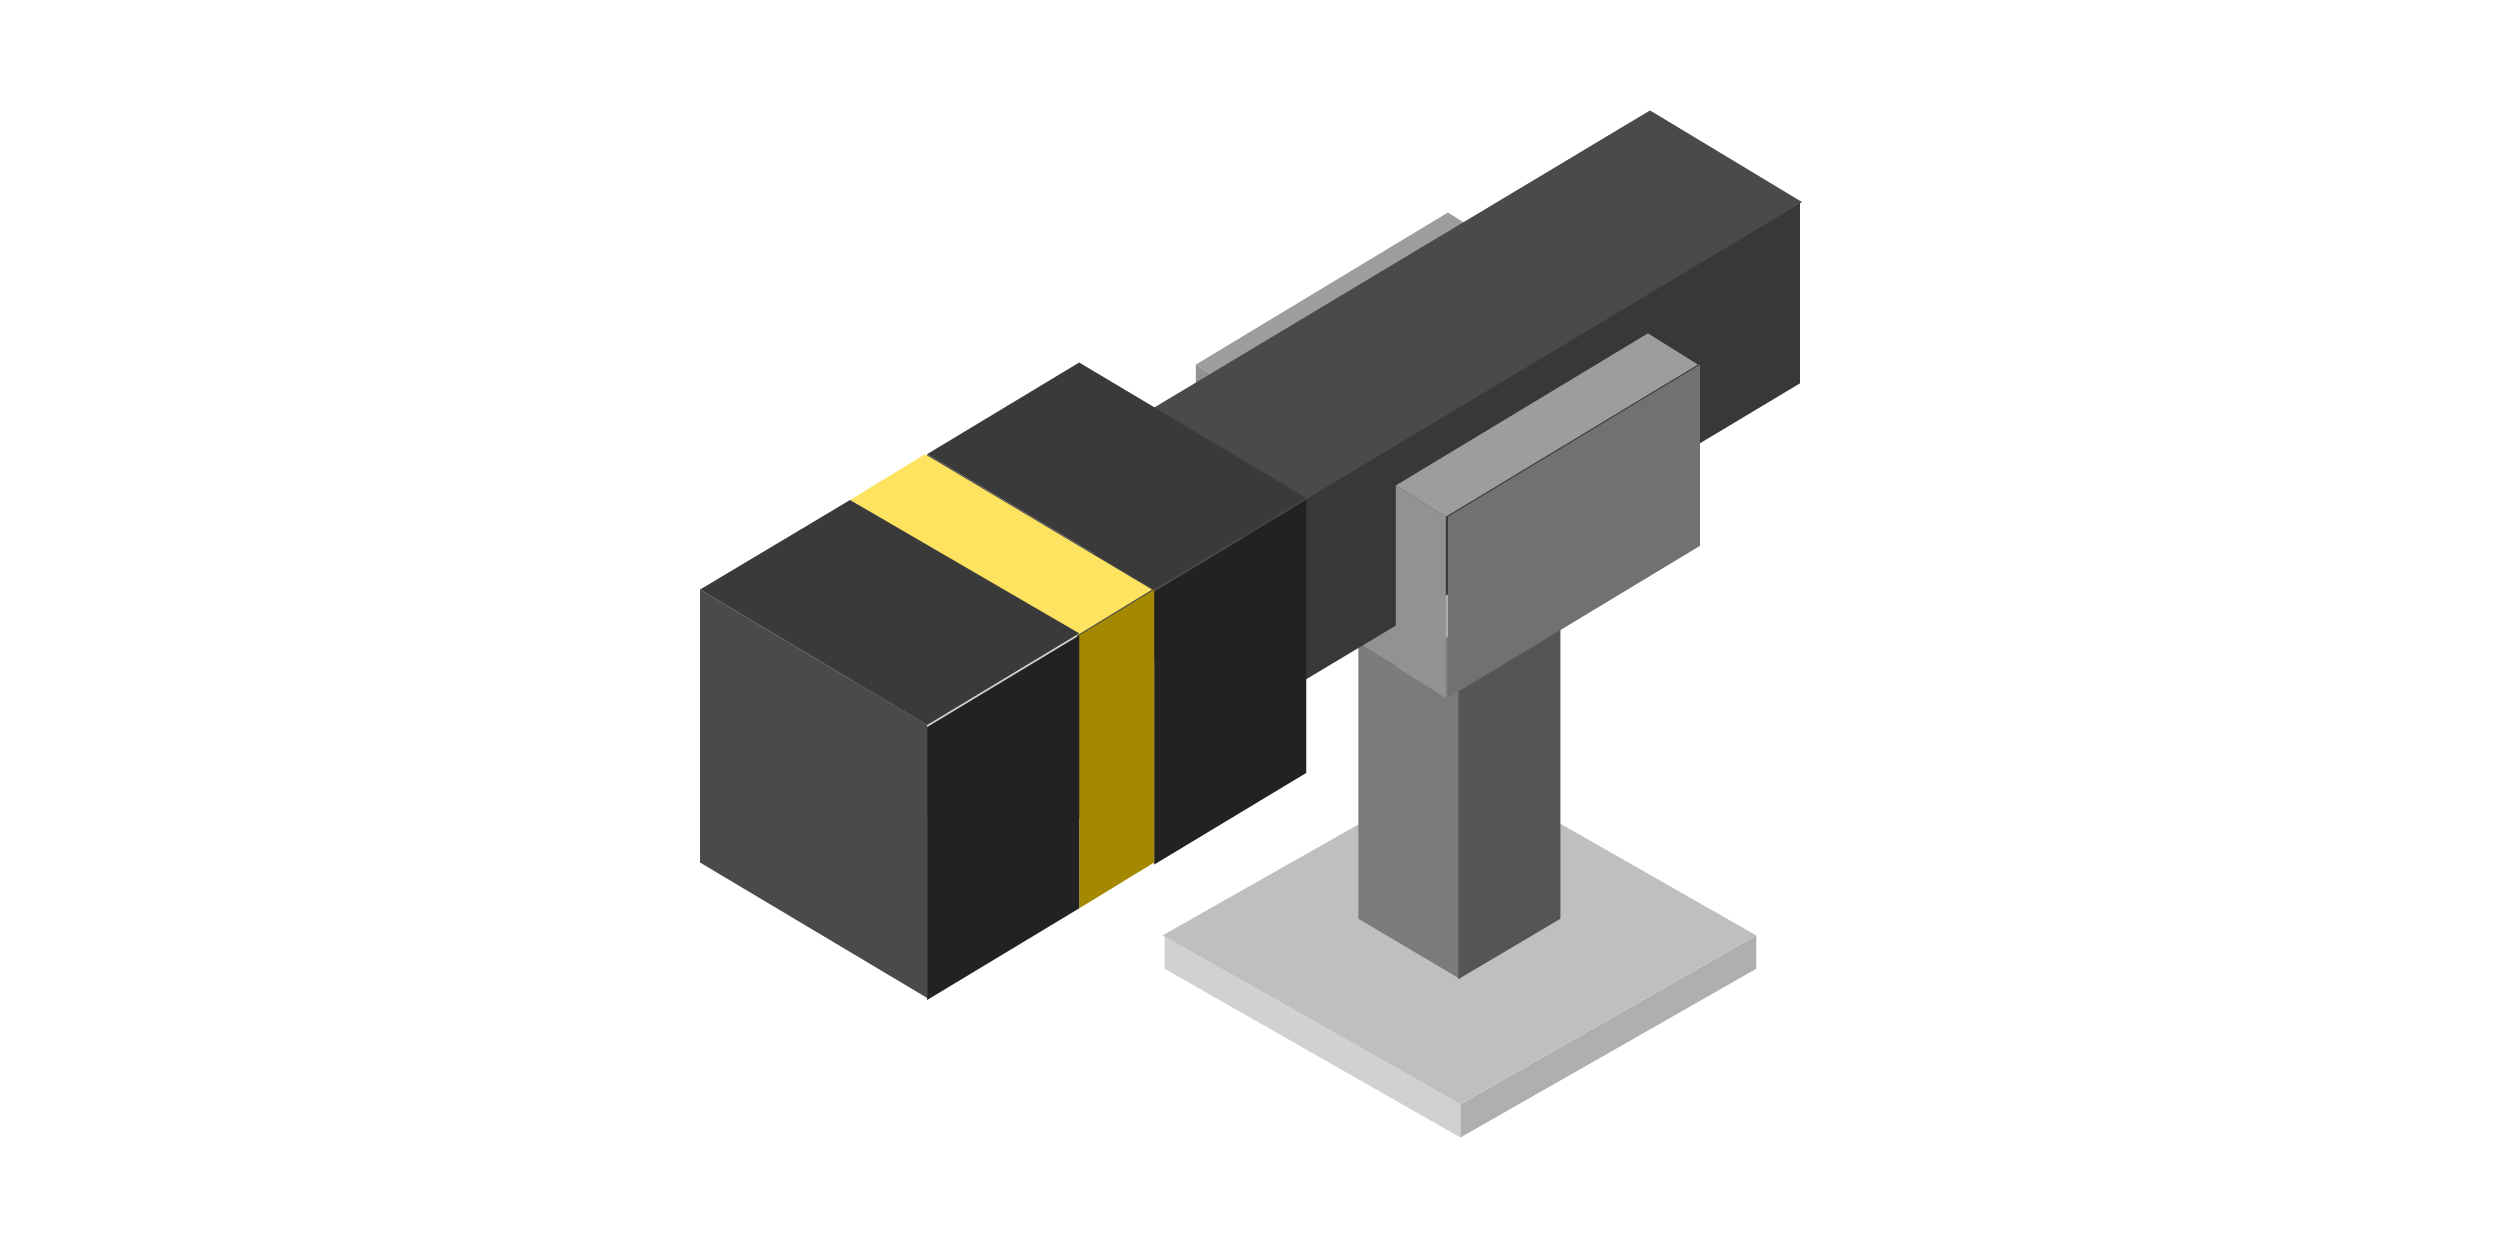 <?xml version="1.0" encoding="utf-8"?>
<!-- Generator: Adobe Illustrator 22.1.0, SVG Export Plug-In . SVG Version: 6.00 Build 0)  -->
<svg version="1.0" id="Layer_1" xmlns="http://www.w3.org/2000/svg" xmlns:xlink="http://www.w3.org/1999/xlink" x="0px" y="0px"
	 viewBox="0 0 120 60" style="enable-background:new 0 0 120 60;" xml:space="preserve">
<style type="text/css">
	.st0{fill:#D1D1D1;}
	.st1{fill:#AFAFAF;}
	.st2{fill:#BFBFBF;}
	.st3{fill:#7B7B7B;}
	.st4{fill:#555555;}
	.st5{fill:#3A3A3A;}
	.st6{fill:#929292;}
	.st7{fill:#717171;}
	.st8{fill:#9D9D9D;}
	.st9{fill:#4A4A4A;}
	.st10{fill:#383838;}
	.st11{fill:#222222;}
	.st12{fill:#A48900;}
	.st13{fill:#FDE35F;}
</style>
<g>
	<path class="st0" d="M55.8,44.9L70.1,53v1.6l-14.2-8.1V44.9z"/>
	<path class="st1" d="M84.3,44.9L70.1,53v1.6l14.2-8.1V44.9z"/>
	<path class="st2" d="M55.8,44.9L70.1,53l14.2-8.1l-14.2-8.1L55.8,44.9z"/>
	<g>
		<path class="st3" d="M65.2,23.3l4.9,2.9v20.8l-4.9-2.9V23.3z"/>
		<path class="st4" d="M74.9,23.3L70,26.2v20.8l4.9-2.9V23.3z"/>
		<path class="st5" d="M65.2,23.3l4.9,2.9l4.9-2.9L70,20.4L65.2,23.3z"/>
	</g>
	<g>
		<path class="st6" d="M57.4,17.5l2.4,1.5v8.7l-2.4-1.4V17.5z"/>
		<path class="st7" d="M71.9,11.7L59.8,19v8.7l12.1-7.3V11.7z"/>
		<path class="st8" d="M57.4,17.5l2.4,1.5l12.1-7.3l-2.4-1.5L57.4,17.5z"/>
		<g>
			<path class="st6" d="M59.8,25.3l7.3,4.4V32l-7.3-4.4L59.8,25.3z"/>
			<path class="st1" d="M79.2,22.4l-12.1,7.3V32l12.1-7.3V22.4z"/>
			<path class="st8" d="M59.8,25.3l7.3,4.4l12.1-7.3L71.9,18L59.8,25.3z"/>
		</g>
	</g>
	<g>
		<path class="st9" d="M52.5,21.3l7.3,4.4v8.7L52.5,30L52.5,21.3z"/>
		<path class="st10" d="M86.4,9.7l-26.7,16v8.7l26.7-16V9.7z"/>
		<path class="st9" d="M52.5,21.3l7.3,4.4l26.7-16l-7.3-4.4L52.5,21.3z"/>
		<g>
			<path class="st9" d="M44.5,21.8l10.9,6.5v13.1l-10.9-6.5V21.8z"/>
			<path class="st11" d="M62.7,24l-7.3,4.4v13.1l7.3-4.4V24z"/>
			<path class="st5" d="M44.5,21.8l10.9,6.5l7.3-4.4l-10.9-6.5L44.5,21.8z"/>
			<g>
				<path class="st0" d="M40.8,24l10.9,6.5v13.1L40.8,37V24z"/>
				<path class="st12" d="M55.4,28.3l-3.6,2.2v13.1l3.6-2.2V28.3z"/>
				<path class="st13" d="M40.8,24l10.9,6.5l3.6-2.2l-10.9-6.5L40.8,24z"/>
			</g>
			<g>
				<path class="st9" d="M33.6,28.3l10.9,6.5v13.1l-10.9-6.5V28.3z"/>
				<path class="st11" d="M51.8,30.5l-7.3,4.4v13.1l7.3-4.4L51.8,30.5z"/>
				<path class="st5" d="M33.6,28.3l10.9,6.5l7.3-4.4L40.8,24L33.6,28.3z"/>
			</g>
		</g>
	</g>
	<g>
		<path class="st6" d="M67,23.3l2.4,1.5v8.7L67,32V23.3z"/>
		<path class="st7" d="M81.6,17.5l-12.1,7.3v8.7l12.1-7.3V17.5z"/>
		<path class="st8" d="M67,23.3l2.4,1.5l12.1-7.3l-2.4-1.5L67,23.3z"/>
	</g>
</g>
</svg>
